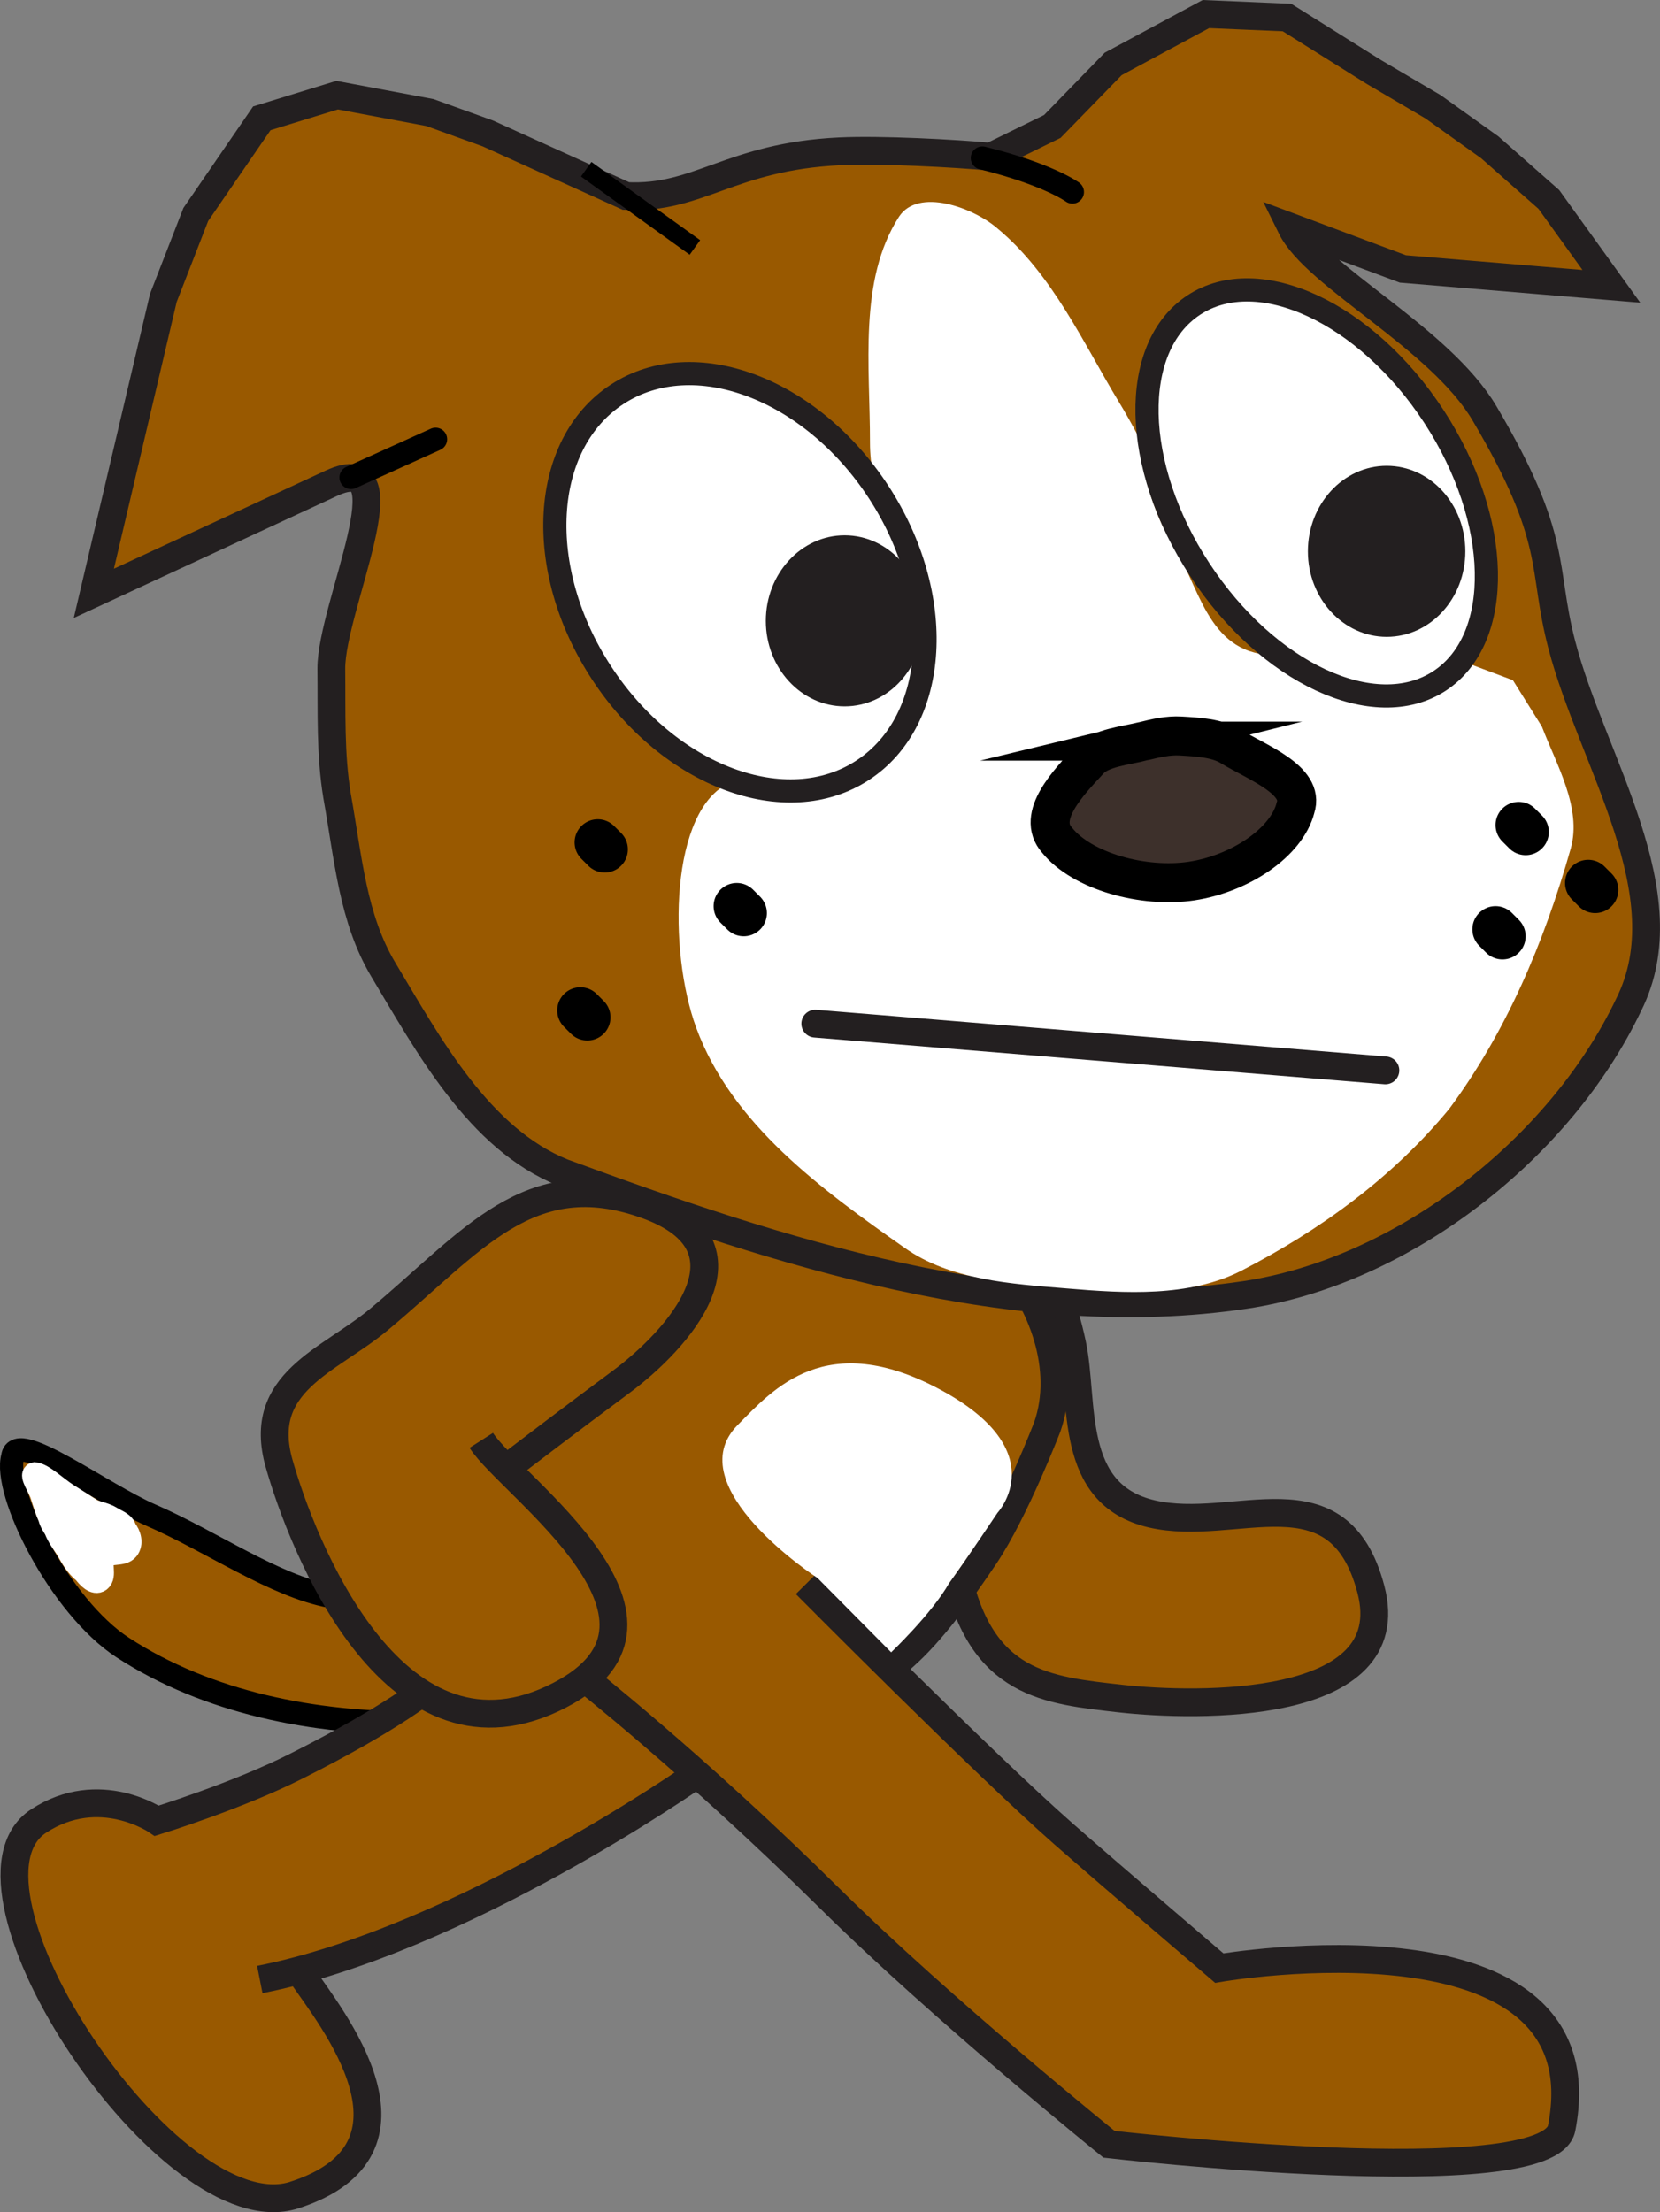 <svg version="1.1" xmlns="http://www.w3.org/2000/svg" xmlns:xlink="http://www.w3.org/1999/xlink" width="71.649" height="95.471" viewBox="0,0,71.649,95.471"><rect x="0" y="0" width="71.649" height="95.471" fill="#808080" stroke="none"/><g transform="translate(-203.925,-132.01)"><g data-paper-data="{&quot;isPaintingLayer&quot;:true}" fill-rule="nonzero" stroke-linejoin="miter" stroke-miterlimit="10" stroke-dasharray="" stroke-dashoffset="0" style="mix-blend-mode: normal"><path d="M228.83,198.177c0.809,0.472 1.17,3.511 0.09,4.744c-1.827,2.064 -4.45,3.421 -6.945,3.446c-4.465,0.044 -9.091,-0.87 -12.75,-3.25c-2.729,-1.775 -5.188,-6.716 -4.75,-8.25c0.142,-1.179 3.86,1.62 5.97,2.536c2.595,1.128 5.327,3.052 7.742,3.503c3.416,0.638 9.833,-3.201 10.643,-2.729z" fill="#995900" stroke="#000000" stroke-width="1" stroke-linecap="butt"/><g stroke-linecap="butt"><path d="M233.942,208.623c0,0 -8.832,6.2 -17.071,8.412l0.086,0.215c1.247,1.824 5.87,7.497 -0.334,9.496c-5.333,1.717 -15.12,-13.104 -10.821,-15.902c2.626,-1.713 4.892,-0.252 4.892,-0.252c0,0 3.474,-1.07 6.001,-2.345c4.303,-2.161 5.784,-3.453 5.784,-3.453c0,0 4.184,-4.306 6.856,-4.137c2.671,0.17 8.059,4.714 4.607,7.966z" fill="#995900" stroke="none" stroke-width="1"/><path d="M216.957,217.25c1.247,1.824 5.87,7.497 -0.334,9.496c-5.333,1.717 -15.329,-13.344 -11.03,-16.145c2.626,-1.713 5.101,-0.01 5.101,-0.01c0,0 3.474,-1.072 6.001,-2.348c4.303,-2.161 5.784,-3.453 5.784,-3.453" fill="none" stroke="#231f20" stroke-width="1.2"/><path d="M233.942,208.623c0,0 -10.123,7.107 -18.804,8.819" fill="none" stroke="#231f20" stroke-width="1.2"/></g><path d="M246.453,189.124c2.713,-2.473 3.116,-1.307 3.116,-1.307c0.234,0.635 0.462,1.385 0.634,2.203c0.531,2.487 -0.204,6.475 3.43,7.325c3.629,0.848 8.067,-2.038 9.463,3.258c1.393,5.297 -7.582,5.069 -10.781,4.717c-3.202,-0.361 -6.048,-0.597 -7.089,-5.448c-1.039,-4.854 -1.986,-5.663 -1.986,-5.663c-0.887,-2.324 0.506,-2.618 3.214,-5.084z" fill="#995900" stroke="#231f20" stroke-width="1.2" stroke-linecap="butt"/><g stroke-linecap="butt"><path d="M238.701,200.384c0,0 7.647,7.712 11.125,10.771c2.12,1.861 6.725,5.794 6.725,5.794c0,0 16.699,-2.879 14.777,6.911c-0.563,2.881 -19.535,0.693 -19.535,0.693c0,0 -7.214,-5.827 -12.045,-10.602c-5.863,-5.797 -10.764,-9.639 -10.764,-9.639c-8.534,-8.292 -1.04,-11.451 1.056,-16.563c1.328,-3.239 4.668,-6.459 8.185,-6.882c3.473,-0.17 6.769,2.899 9.002,5.425c1.67,1.877 2.777,4.775 1.902,7.296c0,0 -1.404,3.651 -2.7,5.578c-1.554,2.311 -2.763,3.801 -3.951,4.713" fill="#995900" stroke="#231f20" stroke-width="1.2"/><path d="M246.978,197.301c0,0 -1.217,1.826 -2.09,3.04c-0.761,1.332 -2.499,2.979 -2.499,2.979l-3.176,-3.204c0,0 -6.087,-3.956 -3.443,-6.611c1.526,-1.538 3.8,-4.178 8.739,-1.521c4.939,2.657 2.469,5.317 2.469,5.317" fill="#ffffff" stroke="none" stroke-width="1"/></g><path d="M224.697,194.173c1.261,1.977 9.989,7.918 3.06,11.157c-6.927,3.238 -10.796,-6.659 -11.789,-10.17c-0.989,-3.51 2.16,-4.408 4.319,-6.209c4.012,-3.342 6.479,-6.747 11.519,-4.946c5.04,1.797 1.351,5.847 -1.077,7.646c-1.965,1.455 -4.105,3.086 -4.854,3.657" fill="#995900" stroke="#231f20" stroke-width="1.2" stroke-linecap="butt"/><g><path d="M249.345,137.468l2.63,-2.701l4,-2.15l3.5,0.15l3.75,2.35l2.55,1.5l2.45,1.75l2.55,2.25l2.7,3.75l-9,-0.75l-4.819,-1.801c1.05,2.132 6.422,4.773 8.348,8.041c3.238,5.49 2.447,6.583 3.328,9.97c1.305,5.031 5.281,10.774 2.893,15.54c-2.953,6.205 -9.719,11.506 -16.557,12.529c-9.943,1.485 -20.135,-1.858 -29.443,-5.279c-3.639,-1.463 -5.817,-5.526 -7.75,-8.75c-1.328,-2.217 -1.516,-4.804 -2,-7.5c-0.3,-1.806 -0.229,-3.621 -0.25,-5.5c-0.005,-2.662 3.413,-9.582 0,-8l-10.25,4.75l3,-12.75l1.4,-3.6l2.85,-4.15l3.25,-1l4,0.75l2.5,0.9l5.967,2.703c3.134,0.16 4.496,-1.703 9.224,-1.928c1.768,-0.085 4.978,0.088 6.518,0.231z" fill="#995900" stroke="#231f20" stroke-width="1.2" stroke-linecap="butt"/><path d="M270.475,163.367c0.639,1.665 1.729,3.516 1.25,5.25c-1.167,4.121 -2.812,7.963 -5.25,11.25c-2.434,2.953 -5.549,5.226 -9,7c-2.239,1.128 -4.983,0.964 -7.5,0.75c-2.395,-0.194 -5.047,-0.364 -7,-1.75c-3.565,-2.503 -7.472,-5.331 -9,-9.5c-1.224,-3.339 -1.132,-9.442 1.46,-10.58l7.785,-3.417c1.504,-3.417 -1.749,-7.463 -1.745,-11.253c0.004,-3.308 -0.507,-7.015 1.25,-9.75c0.832,-1.277 3.219,-0.394 4.25,0.5c2.393,1.989 3.733,5.005 5.25,7.5c1.064,1.749 2.539,4.849 2.75,5.5c0.183,0.334 -1.722,-3.122 -1.75,-3c-0.018,0.179 0.452,2.3 1.25,3.5c1.202,1.817 1.517,4.801 4.323,4.913l8.427,0.337l2,0.75z" fill="#ffffff" stroke="none" stroke-width="1" stroke-linecap="butt"/><path d="M246.325,138.829c2.84,0.7 3.887,1.469 3.887,1.469" fill="none" stroke="#000000" stroke-width="1" stroke-linecap="round"/><path d="M229.227,139.314l4.692,3.375" fill="none" stroke="#000000" stroke-width="0.774" stroke-linecap="butt"/><path d="M265.815,149.983c2.924,4.479 3.033,9.591 0.242,11.415c-2.793,1.825 -7.426,-0.332 -10.354,-4.813c-2.933,-4.48 -3.037,-9.589 -0.244,-11.415c2.791,-1.823 7.429,0.331 10.356,4.813z" fill="#ffffff" stroke="#231f20" stroke-width="1" stroke-linecap="butt"/><path d="M267.172,155.806c0,2.037 -1.513,3.689 -3.395,3.689c-1.873,0 -3.401,-1.654 -3.401,-3.689c0,-2.037 1.528,-3.693 3.401,-3.693c1.882,0 3.395,1.656 3.395,3.693" fill="#231f20" stroke="none" stroke-width="1.886" stroke-linecap="butt"/><path d="M241.842,153.236c2.926,4.48 2.619,9.862 -0.681,12.015c-3.302,2.159 -8.351,0.272 -11.276,-4.208c-2.928,-4.48 -2.624,-9.86 0.678,-12.017c3.303,-2.156 8.35,-0.272 11.279,4.21z" fill="#ffffff" stroke="#231f20" stroke-width="1" stroke-linecap="butt"/><path d="M253.29,163.995c0.517,-0.125 1.054,-0.253 1.591,-0.221c0.739,0.043 1.574,0.088 2.153,0.442c1.153,0.703 3.208,1.46 2.808,2.652c-0.378,1.498 -2.392,2.851 -4.492,3.167c-2.068,0.309 -4.715,-0.414 -5.803,-1.768c-0.917,-1.03 0.5,-2.488 1.404,-3.462c0.483,-0.523 1.528,-0.607 2.34,-0.81z" fill="#3d302b" stroke="#000000" stroke-width="1.684" stroke-linecap="butt"/><g fill="none" stroke="none" stroke-width="1" stroke-linecap="butt" font-family="sans-serif" font-weight="normal" font-size="12" text-anchor="start"/><path d="M243.775,158.806c0,2.037 -1.513,3.689 -3.395,3.689c-1.873,0 -3.401,-1.654 -3.401,-3.689c0,-2.037 1.528,-3.693 3.401,-3.693c1.882,0 3.395,1.656 3.395,3.693" fill="#231f20" stroke="none" stroke-width="1.886" stroke-linecap="butt"/><path d="M230.025,168.667l-0.3,-0.3" fill="none" stroke="#000000" stroke-width="2" stroke-linecap="round"/><path d="M235.725,171.117l0.3,0.3" fill="none" stroke="#000000" stroke-width="2" stroke-linecap="round"/><path d="M228.975,175.617l0.3,0.3" fill="none" stroke="#000000" stroke-width="2" stroke-linecap="round"/><path d="M269.475,167.617l0.3,0.3" fill="none" stroke="#000000" stroke-width="2" stroke-linecap="round"/><path d="M272.475,170.117l0.3,0.3" fill="none" stroke="#000000" stroke-width="2" stroke-linecap="round"/><path d="M268.475,172.117l0.3,0.3" fill="none" stroke="#000000" stroke-width="2" stroke-linecap="round"/><path d="M219.075,152.617l3.65,-1.65" fill="none" stroke="#000000" stroke-width="1" stroke-linecap="round"/></g><path d="M206.075,197.517c-0.141,-0.318 -0.244,-0.663 -0.35,-1c-0.09,-0.279 -0.486,-0.863 -0.3,-0.9c0.362,0.037 0.952,0.618 1.4,0.9c0.367,0.231 0.729,0.463 1.1,0.7c0.265,0.098 0.545,0.143 0.8,0.3c0.226,0.146 0.542,0.227 0.6,0.5c0.197,0.228 0.298,0.606 0.1,0.85c-0.221,0.275 -0.766,0.086 -1,0.35c-0.226,0.254 0.059,0.803 -0.2,1c-0.208,0.155 -0.494,-0.138 -0.65,-0.35c-0.329,-0.254 -0.547,-0.634 -0.75,-1c-0.18,-0.276 -0.383,-0.533 -0.5,-0.85c-0.09,-0.16 -0.206,-0.305 -0.25,-0.5z" fill="#ffffff" stroke="#ffffff" stroke-width="1" stroke-linecap="round"/><path d="M239.114,176.189l24.607,2.017" fill="none" stroke="#231f20" stroke-width="1.2" stroke-linecap="round"/></g></g></svg><!--rotationCenter:36.07546877580168:47.98999492944165-->